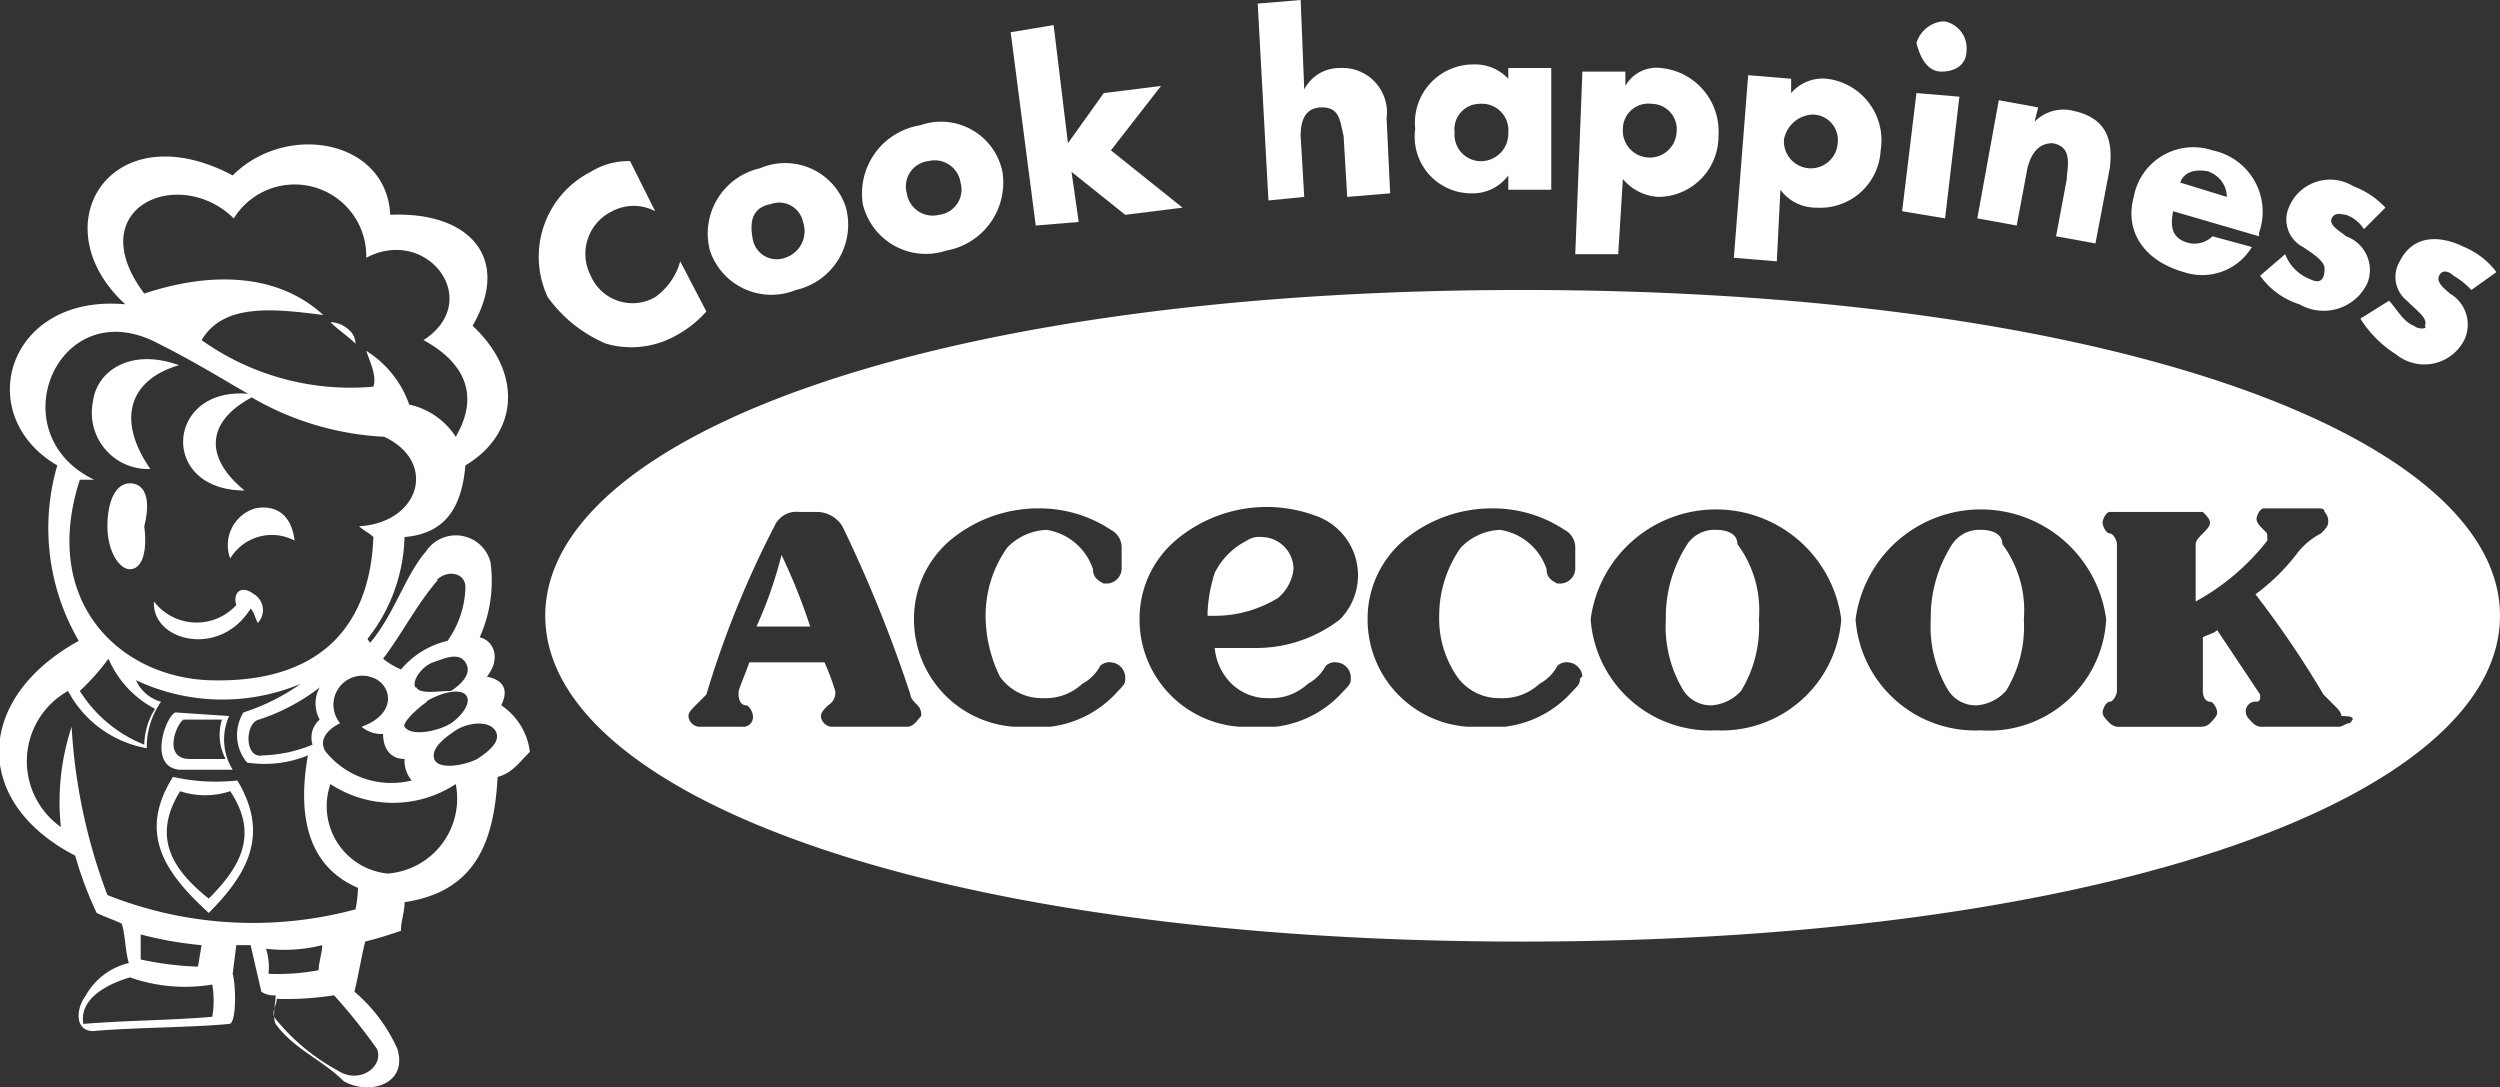 <svg xmlns="http://www.w3.org/2000/svg" viewBox="0 0 69.83 30.37"><rect x="0" y="0" width="69.83" height="30.37" fill="#333333" stroke="none"/><defs><style>.cls-1{fill:#fff;}</style></defs><g id="Layer_2" data-name="Layer 2"><g id="Layer_1-2" data-name="Layer 1"><path class="cls-1" d="M45.33,5a1.39,1.39,0,0,0,1,.5A1.69,1.69,0,0,0,48,3.8a1.78,1.78,0,0,0-1.6-1.9,1,1,0,0,0-1,.5h0V2h-1.2L44,7.1h1.2Zm.8-2.1a.71.71,0,0,1,.7.8.75.75,0,1,1-1.5-.1A.71.71,0,0,1,46.13,2.9Z"/><path class="cls-1" d="M36.43,5.5l-.1-1.7c0-.4.1-.8.6-.8s.5.4.6.8l.1,1.7,1.2-.1-.1-2.1a1.24,1.24,0,0,0-1.3-1.4,1.1,1.1,0,0,0-1,.6h0L36.33,0l-1.2.1.3,5.5Z"/><path class="cls-1" d="M41.13,5.4a1.23,1.23,0,0,0,1-.5h0v.4h1.2V1.9h-1.2v.3a1.28,1.28,0,0,0-1-.4,1.63,1.63,0,0,0-1.6,1.8A1.58,1.58,0,0,0,41.13,5.4Zm.2-2.5a.74.74,0,0,1,.8.8.77.77,0,0,1-.7.8.74.74,0,0,1-.8-.8A.71.71,0,0,1,41.33,2.9Z"/><path class="cls-1" d="M49.73,5.3a1.23,1.23,0,0,0,1,.5,1.69,1.69,0,0,0,1.8-1.6,1.73,1.73,0,0,0-1.5-2,1.16,1.16,0,0,0-1,.4h0V2.2h0l-1.2-.1-.4,5.1,1.2.1Zm.9-2.1a.71.71,0,0,1,.7.8.75.75,0,1,1-1.5-.1A.85.85,0,0,1,50.63,3.2Z"/><path class="cls-1" d="M64.53,7.8a1.21,1.21,0,0,1-.7-.7l-.7.6a2.1,2.1,0,0,0,1.1.8,1.35,1.35,0,0,0,1.9-.6,1,1,0,0,0-.6-1.3c-.1-.1-.5-.3-.4-.5s.3-.1.4-.1a1,1,0,0,1,.5.4l.6-.6a2.36,2.36,0,0,0-.9-.6,1.24,1.24,0,0,0-1.8.6.86.86,0,0,0,.4,1.1c.3.2.6.4.6.6C64.93,7.9,64.73,7.9,64.53,7.8Z"/><path class="cls-1" d="M67.43,9.1c-.3-.1-.5-.5-.7-.7l-.8.5a3.18,3.18,0,0,0,1,1,1.25,1.25,0,0,0,1.9-.4,1,1,0,0,0-.4-1.3c-.1-.1-.4-.3-.3-.5s.3-.1.4,0a2.18,2.18,0,0,1,.5.4l.7-.5a2.18,2.18,0,0,0-.9-.7c-.6-.3-1.4-.4-1.8.4a.85.85,0,0,0,.2,1.1c.3.3.6.5.5.7C67.83,9.2,67.53,9.2,67.43,9.1Z"/><path class="cls-1" d="M61,7.6a1.62,1.62,0,0,0,1.9-.7l-1.1-.3a.73.73,0,0,1-.6.2c-.5-.1-.6-.4-.5-.9l2.4.7V6.5h0a1.75,1.75,0,0,0-1.3-2.3,1.69,1.69,0,0,0-2.2,1.3C59.33,6.5,59.93,7.3,61,7.6Zm.7-2.8a.75.75,0,0,1,.5.7l-1.3-.4C61,4.8,61.33,4.7,61.73,4.8Z"/><path class="cls-1" d="M54.23,2h0c.4,0,.7-.2.7-.6a.76.76,0,0,0-.6-.8h-.1a.86.86,0,0,0-.7.6C53.63,1.6,53.83,2,54.23,2Z"/><polygon class="cls-1" points="54.73 2.7 53.53 2.6 53.13 5.9 54.33 6.1 54.73 2.7"/><path class="cls-1" d="M56.63,4.7c.1-.4.3-.7.7-.7.6.1.4.7.4,1l-.3,1.6,1.1.2.4-2.1c.1-.8-.1-1.4-1-1.6a1.13,1.13,0,0,0-1.1.3h0l.1-.4-1.1-.2-.6,3.3,1.1.2Z"/><polygon class="cls-1" points="30.13 6.2 29.93 4.8 31.43 6 33.03 5.8 31.03 4.2 32.43 2.4 30.83 2.6 29.83 4 29.43 0.7 28.23 0.9 28.93 6.3 30.13 6.2"/><path class="cls-1" d="M55.33,14.8a.91.91,0,0,0-.8.4,3.75,3.75,0,0,0-.6,2.1,3.44,3.44,0,0,0,.5,2,.91.91,0,0,0,.8.4,1.23,1.23,0,0,0,.8-.4h0a3.44,3.44,0,0,0,.5-2,3.1,3.1,0,0,0-.6-2.1C55.93,14.9,55.63,14.8,55.33,14.8Z"/><path class="cls-1" d="M42.53,8.1c-16.5,0-27.3,4.1-27.3,9.1s10.8,9.1,27.3,9.1,27.3-4.1,27.3-9.1S59,8.1,42.53,8.1ZM25.33,20.3h-2.1a.32.32,0,0,1-.3-.3c0-.1.1-.2.2-.3a.4.4,0,0,0,.2-.4,6.89,6.89,0,0,0-.3-.8h-2.1c-.1.3-.2.5-.3.8v.1c0,.2.1.3.2.3s.2.2.2.3a.27.27,0,0,1-.3.3h-1.2a.32.32,0,0,1-.3-.3c0-.1.1-.2.2-.3l.3-.3a27.2,27.2,0,0,1,1.9-4.7.67.67,0,0,1,.7-.4h.5a.84.84,0,0,1,.7.4,38.47,38.47,0,0,1,1.9,4.7c0,.1.1.2.2.3h0a.37.37,0,0,1,.1.3C25.63,20.1,25.53,20.3,25.33,20.3Zm6.1-1.3c0,.1-.1.2-.2.3a3,3,0,0,1-1.9,1h-1a3,3,0,0,1-2.8-3,2.87,2.87,0,0,1,1-2.2,3.84,3.84,0,0,1,2.5-.9,3.61,3.61,0,0,1,2,.6.55.55,0,0,1,.3.5v.6a.43.43,0,0,1-.4.4h-.1c-.2-.1-.3-.2-.3-.4a1.63,1.63,0,0,0-1.3-1.1,1.61,1.61,0,0,0-1.1.5,3.29,3.29,0,0,0-.6,1.9,3.87,3.87,0,0,0,.4,1.7,1.43,1.43,0,0,0,1.2.6,1.5,1.5,0,0,0,1.1-.4,1.21,1.21,0,0,0,.5-.5.37.37,0,0,1,.3-.1.43.43,0,0,1,.4.4Zm2.8-.1a1.43,1.43,0,0,0,1.2.6,1.5,1.5,0,0,0,1.1-.4,1.21,1.21,0,0,0,.5-.5.37.37,0,0,1,.3-.1h0a.43.43,0,0,1,.4.4V19c0,.1-.1.2-.2.3a3,3,0,0,1-1.9,1h-1a3,3,0,0,1-2.8-3,2.87,2.87,0,0,1,1-2.2,3.93,3.93,0,0,1,3.9-.7,1.76,1.76,0,0,1,.7,2.9,3.84,3.84,0,0,1-2.3.8h-1.2A1.6,1.6,0,0,0,34.23,18.9Zm9.9.1c0,.1-.1.2-.2.3a3,3,0,0,1-1.9,1H41a3,3,0,0,1-2.8-3,2.87,2.87,0,0,1,1-2.2,3.84,3.84,0,0,1,2.5-.9,3.61,3.61,0,0,1,2,.6.55.55,0,0,1,.3.5v.6a.43.43,0,0,1-.4.4h-.1c-.2-.1-.3-.2-.3-.4a1.63,1.63,0,0,0-1.3-1.1,1.61,1.61,0,0,0-1.1.5,3.29,3.29,0,0,0-.6,1.9,2.86,2.86,0,0,0,.5,1.7,1.43,1.43,0,0,0,1.2.6,1.5,1.5,0,0,0,1.1-.4,1.21,1.21,0,0,0,.5-.5.37.37,0,0,1,.3-.1.43.43,0,0,1,.4.4A.1.1,0,0,0,44.13,19Zm3.8,1.4a3.35,3.35,0,0,1-3.5-3.1,3.53,3.53,0,0,1,7,0A3.35,3.35,0,0,1,47.93,20.4Zm7.4,0a3.35,3.35,0,0,1-3.5-3.1,3.53,3.53,0,0,1,7,0A3.28,3.28,0,0,1,55.33,20.4Zm10.3-.2c-.1,0-.2.1-.3.1h-2.1a.37.37,0,0,1-.3-.1c-.1-.1-.2-.2-.2-.3a.27.27,0,0,1,.3-.3.1.1,0,0,0,.1-.1v-.1l-1.2-1.8c-.1.1-.2.1-.4.2v1.5c0,.2.1.3.2.3s.2.2.2.3-.1.2-.2.3-.2.1-.3.1h-2.2a.37.37,0,0,1-.3-.1c-.1-.1-.2-.2-.2-.3s.1-.3.2-.3.2-.2.2-.3V15.2c0-.1-.1-.3-.2-.3s-.2-.2-.2-.3.1-.3.2-.3h2.6c.1.1.2.2.2.3s-.1.2-.2.3-.2.2-.2.3v1.6a6.48,6.48,0,0,0,2-1.7V15c0-.1,0-.1-.1-.2s-.2-.2-.2-.3.1-.3.2-.3h1.5c.1,0,.2,0,.2.1a.37.37,0,0,1,.1.3c0,.1-.1.2-.2.3a2,2,0,0,0-.7.6A5.73,5.73,0,0,1,63,16.6a27.5,27.5,0,0,1,1.9,2.8l.3.3c.1.1.2.2.2.3C65.83,20,65.73,20.1,65.63,20.2Z"/><path class="cls-1" d="M47.93,14.8a.91.91,0,0,0-.8.4,3.75,3.75,0,0,0-.6,2.1,3.44,3.44,0,0,0,.5,2,.91.91,0,0,0,.8.4,1.23,1.23,0,0,0,.8-.4h0a3.44,3.44,0,0,0,.5-2,3.1,3.1,0,0,0-.6-2.1C48.53,14.9,48.23,14.8,47.93,14.8Z"/><path class="cls-1" d="M26.43,7A1.93,1.93,0,0,0,28,4.8a1.75,1.75,0,0,0-2.3-1.3h0a1.93,1.93,0,0,0-1.6,2.2A1.81,1.81,0,0,0,26.43,7Zm-.5-2.5h0a.73.73,0,0,1,.9.6.71.71,0,0,1-.6.9.73.73,0,0,1-.9-.6A.71.71,0,0,1,25.93,4.5Z"/><path class="cls-1" d="M36.13,15.9h0a.9.9,0,0,0-.9-.9.6.6,0,0,0-.4.1,2,2,0,0,0-.9.9,4.25,4.25,0,0,0-.2,1.1v.1H34a3.37,3.37,0,0,0,1.7-.5A1.23,1.23,0,0,0,36.13,15.9Z"/><path class="cls-1" d="M16.93,9.6a2.54,2.54,0,0,0,1.9-.2,3.11,3.11,0,0,0,.9-.7L19,7.3a1.83,1.83,0,0,1-.7,1,1.27,1.27,0,0,1-1.8-.6,1.32,1.32,0,0,1,.6-1.8,1.28,1.28,0,0,1,1.2,0l-.7-1.4a2,2,0,0,0-1.1.3,2.66,2.66,0,0,0-1.2,3.5A3.85,3.85,0,0,0,16.93,9.6Z"/><path class="cls-1" d="M22.23,8.1a1.87,1.87,0,0,0,1.4-2.3,1.78,1.78,0,0,0-2.4-1.1A1.87,1.87,0,0,0,19.83,7,1.81,1.81,0,0,0,22.23,8.1Zm-.7-2.4a.68.68,0,0,1,.9.5.78.78,0,0,1-.5,1,.68.68,0,0,1-.9-.5C20.93,6.2,21,5.8,21.53,5.7Z"/><path class="cls-1" d="M21.13,17.5h1.5a16.67,16.67,0,0,0-.8-2A11.76,11.76,0,0,1,21.13,17.5Z"/><path class="cls-1" d="M14,19.7c.2-.4.1-.7-.4-.8.4-.5.2-1-.2-1.1a3.86,3.86,0,0,0,.3-2.1,1,1,0,0,0-1.8-.3c-.6.7-.9,1.8-1.6,2.6.1-.1-.1-.1,0-.2a4.78,4.78,0,0,0,1-2.8c1.2-.1,1.6-.9,1.7-2,1.5-.9,1.6-2.6.2-3.9,1.1-1.9-.1-3.2-2.3-3.1-.1-2.1-2.9-2.6-4.4-1.1-3.4-1.8-5.4,1.4-3,3.6-3.3-.3-4.3,3.1-1.9,4.5a6.25,6.25,0,0,0,.6,4.9c-2.9,1.6-3,4.5-.1,6a10.41,10.41,0,0,0,.6,1.6c.2.1.5.2.7.3.1.3.1.8.2,1.1a1.86,1.86,0,0,0-1.2.9c-.3.4-.3,1,.2,1,1.1-.1,2.8-.1,3.8-.2.2,0,.2-1,.1-1.4l.1-.8H7l.3,1.3a.6.6,0,0,0,.4.1c0,.2-.1.6,0,.8.5.7,1.3,1,1.9,1.6.7.4,1.8.1,1.5-.9a4.49,4.49,0,0,0-1.2-1.6c.1-.4.2-1,.3-1.4.4-.1.7-.2,1-.3,0-.3.1-.5.1-.8,2-.3,2.5-1.7,2.6-3.5.4-.1.6-.4.9-.7A1.83,1.83,0,0,0,14,19.7Zm-2.1-.1c.3-.2.9-.4,1.1-.2s-.1.6-.4.8-1.1.4-1.3.1C11.23,20.2,11.63,19.8,11.93,19.6Zm-.3-.4c-.1-.2.2-.6.5-.7s.7-.3.9,0-.1.6-.4.8C12.23,19.3,11.73,19.4,11.63,19.2Zm.6-3c.3-.3.8-.2.8.2a2.69,2.69,0,0,1-.5,1.5,2.42,2.42,0,0,0-1.3.8,2.19,2.19,0,0,1-.5-.3C11.23,17.7,11.63,16.9,12.23,16.2Zm-1.9,2.7c.6.1.9,1-.2,1.4a.85.85,0,0,0,.6.2c0,.4.2.7.6.7a.85.85,0,0,0,.2.6,2.36,2.36,0,0,1-2.4-.8c-.2-.3,0-.6.4-.8A.81.81,0,0,1,10.33,18.9ZM6.53,6.1a2,2,0,0,1,3.7,1.1c1.7-.9,3.3,1.2,1.6,2.3,1.1.6,1.6,1.5.9,2.7a2.07,2.07,0,0,0-1.3-.9,2.89,2.89,0,0,0-1.2-1.5c.1.3.3.7.2,1a7.17,7.17,0,0,1-4.8-1.3c.6-1,1.9-.9,3.4-.7-1.3-1.2-3.2-1.2-5-.6C2.23,5.8,5,4.6,6.53,6.1Zm-4.3,7.3h.4c-2.7-1.3-1-5.3,1.8-3.8,1,.5,1.8,1,2.5,1.4-2.3-.2-2.5,2.7-.1,2.7-1.1-.9-1.1-1.9.2-2.6a8.16,8.16,0,0,0,3.7,1.1c1.5.7,1,2.4-.7,2.5.1.1.3.2.4.3-.1,2.6-1.6,4.1-4.6,4C3.33,18.9,1.13,16.8,2.23,13.4Zm6.7,6.7a.66.66,0,0,0-.2.7,3.93,3.93,0,0,1-1.4.3c-.5.1-.5-.9-.1-1a5.56,5.56,0,0,0,1.7-.9A.93.93,0,0,0,8.93,20.1Zm-4.6-.3a1.93,1.93,0,0,0-.3,1,3.76,3.76,0,0,1-1.8-1.5,6.47,6.47,0,0,0,.8-.9A2.85,2.85,0,0,0,4.33,19.8Zm1.6,8.6c-1.1.1-2.4.1-3.6.2-.1-.5.3-1,1.3-1.3a4.62,4.62,0,0,0,2.3.2A2.72,2.72,0,0,1,5.93,28.4Zm-2-2.3a10.1,10.1,0,0,0,1.7.3l-.1.6a8.75,8.75,0,0,1-1.6-.2Zm3.5.4A4.33,4.33,0,0,0,9,26.4c0,.2-.1.5-.1.7a6.15,6.15,0,0,1-1.4.1A1.7,1.7,0,0,0,7.43,26.5Zm3.1,2.8c.2.5-.5,1-1.1.6a5.79,5.79,0,0,1-1.7-1.4c-.2-.2,0-.4,0-.6a8.6,8.6,0,0,0,1.6-.1A15.76,15.76,0,0,1,10.53,29.3Zm-.6-3.9A11,11,0,0,1,3,25a15.83,15.83,0,0,1-1-4.7,6.72,6.72,0,0,0-.3,2.8,2.25,2.25,0,0,1,.2-3.8,3.1,3.1,0,0,0,2.2,1.6,2.2,2.2,0,0,1,.4-1.3,1.06,1.06,0,0,1-.7-.6,5.66,5.66,0,0,0,4.6.1,5.86,5.86,0,0,1-1.6.8,1.2,1.2,0,0,0,.1,1.4,3.21,3.21,0,0,0,1.7-.2c-.3,1.7,0,3.1,1.4,3.7A3.54,3.54,0,0,1,9.93,25.4Zm.9-1a1.89,1.89,0,0,1-1.6-2.5,3.18,3.18,0,0,0,3.5,0A2.1,2.1,0,0,1,10.83,24.4Zm2.5-3.2c-.4.2-1.1.3-1.2,0s.3-.6.6-.8.9-.3,1.1,0S13.63,21,13.33,21.2Z"/><path class="cls-1" d="M5,21.5h1.5a1.6,1.6,0,0,1-.1-1.5l-1.5-.1C4.63,20,4.13,21.4,5,21.5Zm.1-1.4h1.1a1.45,1.45,0,0,0,.1,1.1h-1C4.53,21.2,4.93,20.2,5.13,20.1Z"/><path class="cls-1" d="M3.63,15.9c.3,0,.5-.4.4-1.2.2-.8,0-1.2-.4-1.2S3,14,3,14.7,3.33,15.9,3.63,15.9Z"/><path class="cls-1" d="M5,10.2c-1.4-.5-2.3.2-2.4,1a1.57,1.57,0,0,0,1.6,1.9C3.23,11.7,3.63,10.6,5,10.2Z"/><path class="cls-1" d="M4.83,21.7c-1,1.6-.2,2.7,1,3.8,1.1-1.1,1.7-2.2.8-3.7A5.46,5.46,0,0,1,4.83,21.7Zm1,3.4c-1-.8-1.6-1.7-.8-3a2.23,2.23,0,0,0,1.4,0C7.23,23.3,6.73,24.2,5.83,25.1Z"/><path class="cls-1" d="M9.73,9.2a.76.76,0,0,0-.5-.2c.2.2.5.4.7.6A.52.52,0,0,0,9.73,9.2Z"/><path class="cls-1" d="M8.23,15.1c-.1-.8-.6-1-1.1-.9a1.07,1.07,0,0,0-.7,1.4A1.36,1.36,0,0,1,8.23,15.1Z"/><path class="cls-1" d="M7,17c.1.1.1.2.2.4a.52.52,0,0,0-.1-.8c-.4-.3-.6,0-.5.3a1.5,1.5,0,0,1-2.3-.1C4.23,17.9,6.13,18.4,7,17Z"/></g></g></svg>